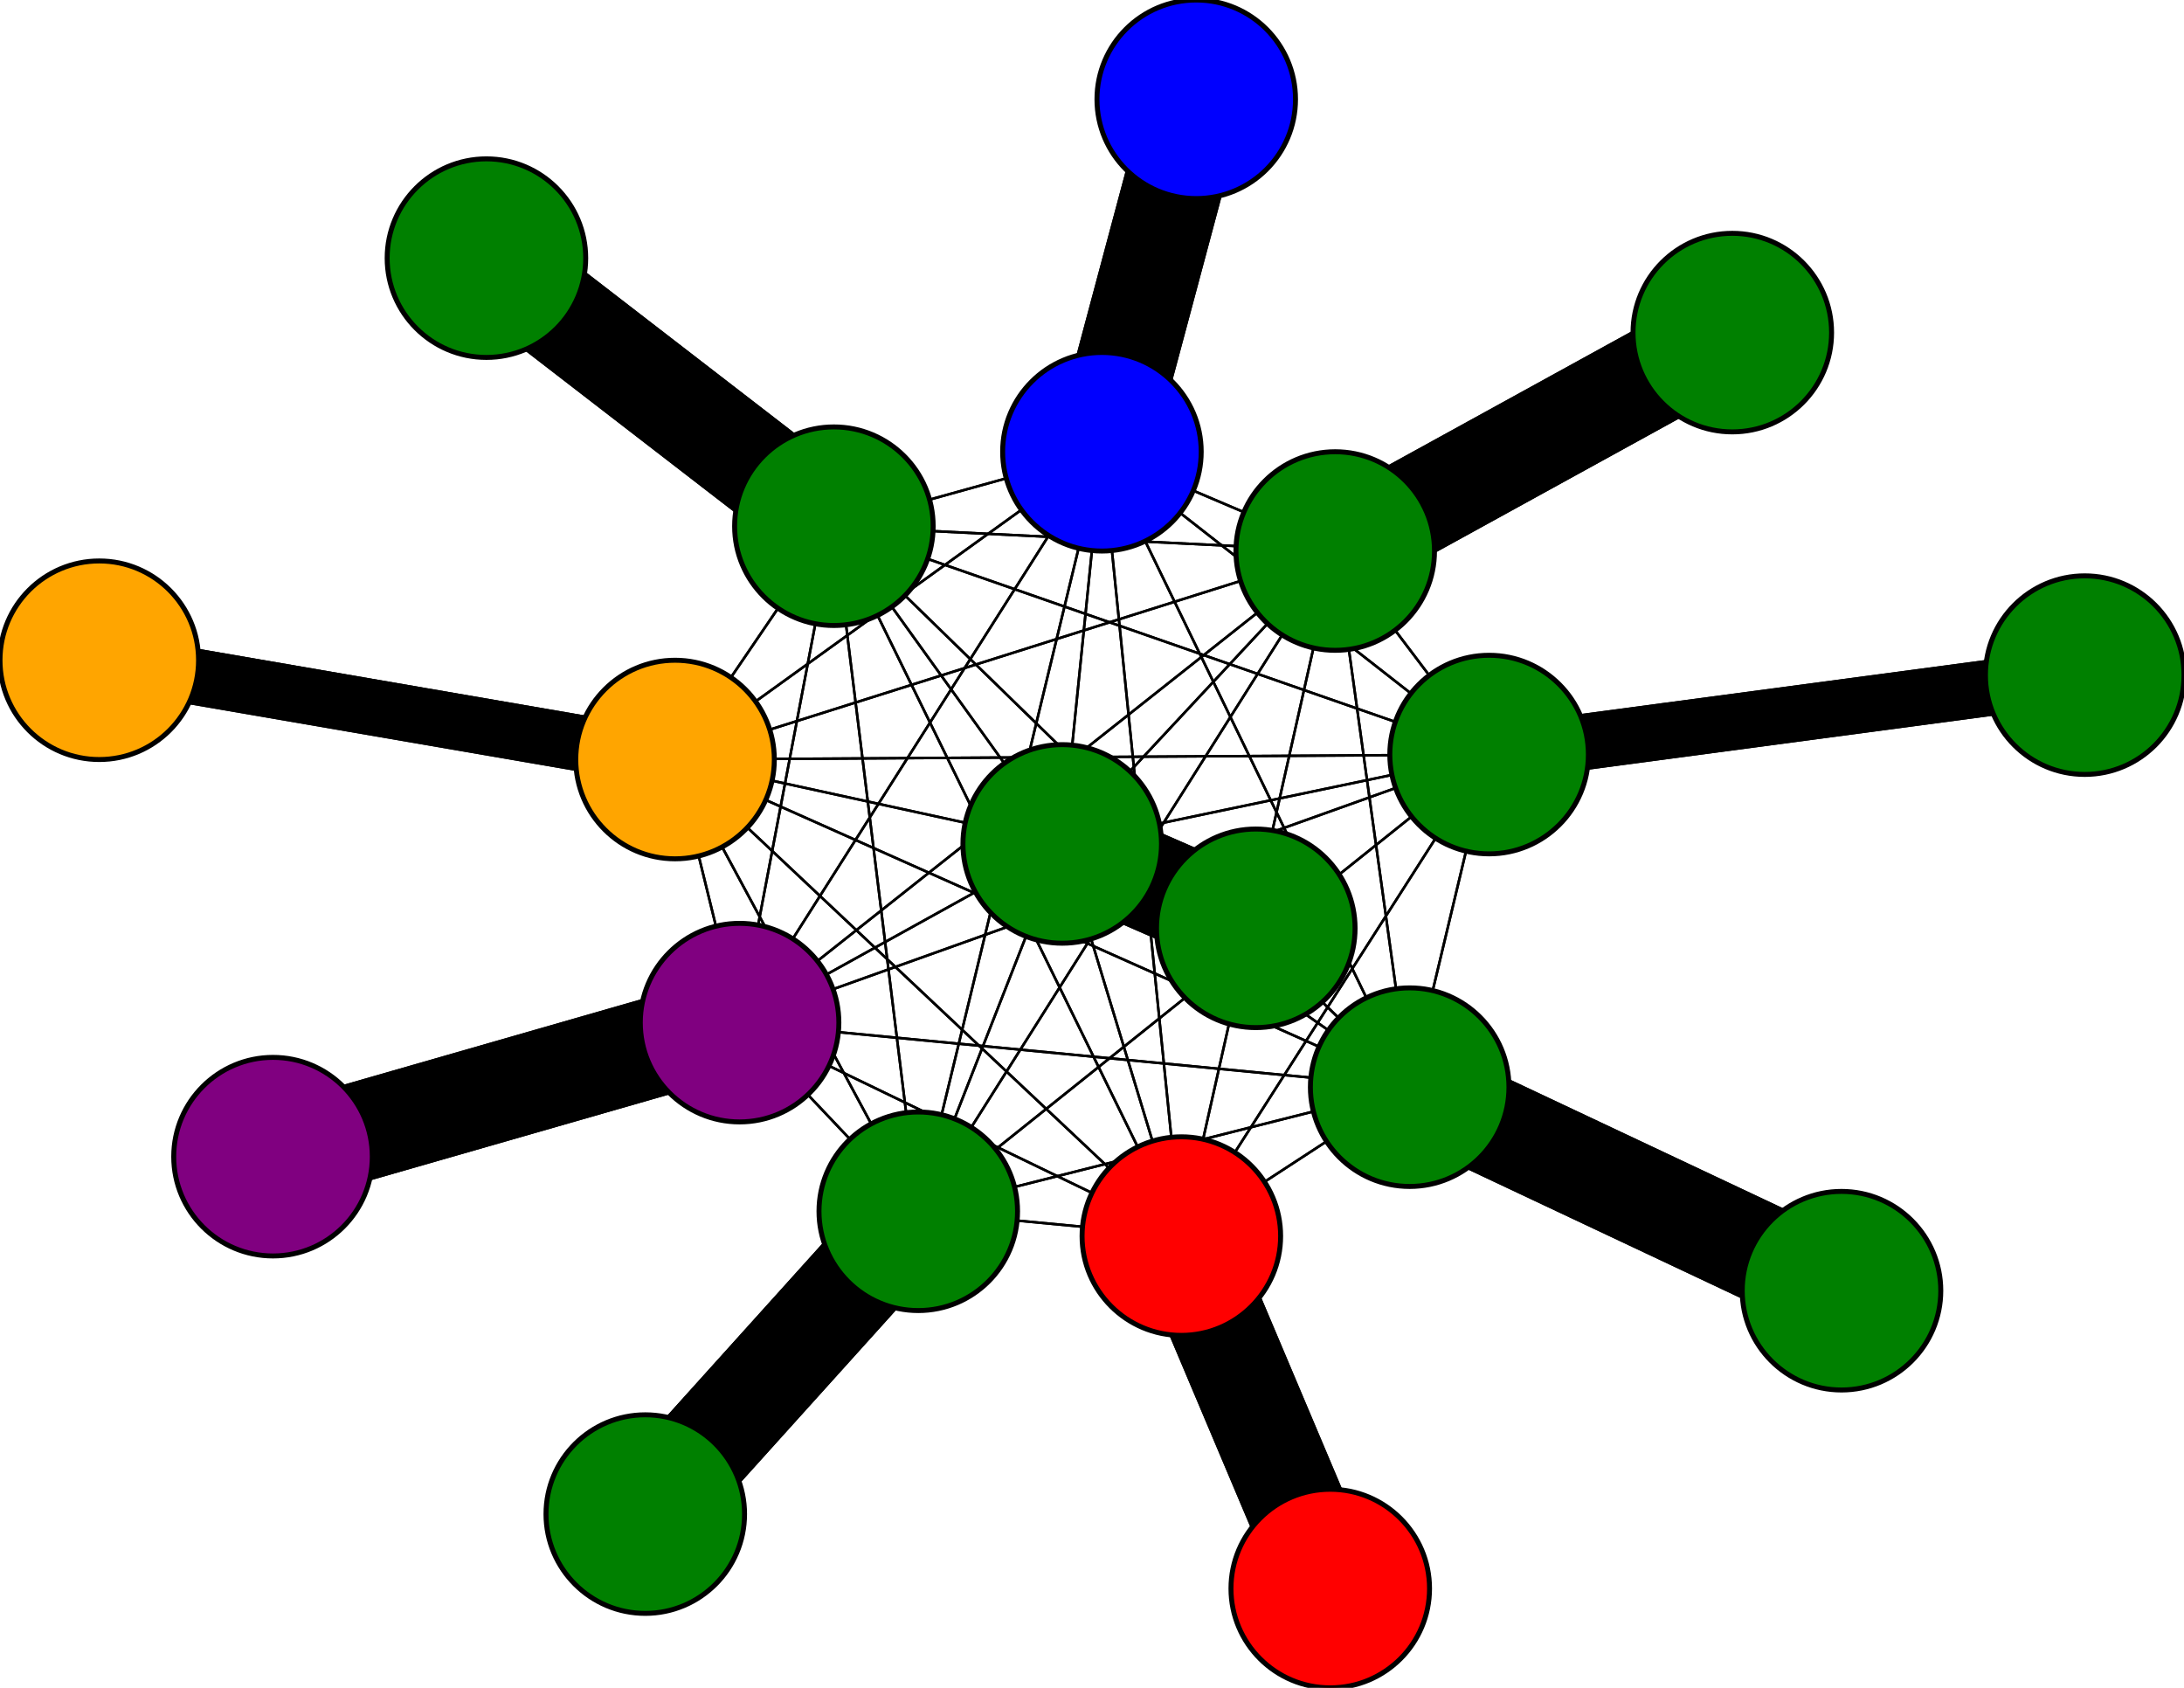 <svg width="440" height="340" xmlns="http://www.w3.org/2000/svg">
<path stroke-width="11.333" stroke="black" d="M 20 133 136 153"/>
<path stroke-width="0.5" stroke="black" d="M 149 206 214 170"/>
<path stroke-width="0.5" stroke="black" d="M 149 206 136 153"/>
<path stroke-width="20.0" stroke="black" d="M 55 233 149 206"/>
<path stroke-width="0.5" stroke="black" d="M 238 249 300 152"/>
<path stroke-width="0.5" stroke="black" d="M 238 249 185 244"/>
<path stroke-width="0.5" stroke="black" d="M 238 249 149 206"/>
<path stroke-width="20.0" stroke="black" d="M 238 249 268 320"/>
<path stroke-width="0.5" stroke="black" d="M 238 249 284 219"/>
<path stroke-width="0.5" stroke="black" d="M 238 249 269 111"/>
<path stroke-width="0.5" stroke="black" d="M 238 249 222 91"/>
<path stroke-width="0.5" stroke="black" d="M 238 249 168 106"/>
<path stroke-width="0.5" stroke="black" d="M 238 249 214 170"/>
<path stroke-width="0.5" stroke="black" d="M 238 249 136 153"/>
<path stroke-width="20.0" stroke="black" d="M 268 320 238 249"/>
<path stroke-width="0.5" stroke="black" d="M 284 219 300 152"/>
<path stroke-width="0.5" stroke="black" d="M 284 219 185 244"/>
<path stroke-width="0.5" stroke="black" d="M 284 219 149 206"/>
<path stroke-width="0.5" stroke="black" d="M 284 219 238 249"/>
<path stroke-width="20.0" stroke="black" d="M 284 219 371 260"/>
<path stroke-width="0.5" stroke="black" d="M 284 219 269 111"/>
<path stroke-width="0.5" stroke="black" d="M 284 219 222 91"/>
<path stroke-width="0.5" stroke="black" d="M 284 219 168 106"/>
<path stroke-width="0.5" stroke="black" d="M 284 219 214 170"/>
<path stroke-width="0.5" stroke="black" d="M 149 206 168 106"/>
<path stroke-width="0.5" stroke="black" d="M 149 206 222 91"/>
<path stroke-width="0.5" stroke="black" d="M 149 206 269 111"/>
<path stroke-width="0.5" stroke="black" d="M 149 206 284 219"/>
<path stroke-width="0.5" stroke="black" d="M 300 152 149 206"/>
<path stroke-width="0.5" stroke="black" d="M 300 152 238 249"/>
<path stroke-width="0.5" stroke="black" d="M 300 152 284 219"/>
<path stroke-width="0.5" stroke="black" d="M 300 152 269 111"/>
<path stroke-width="0.5" stroke="black" d="M 300 152 222 91"/>
<path stroke-width="0.5" stroke="black" d="M 300 152 168 106"/>
<path stroke-width="0.5" stroke="black" d="M 300 152 214 170"/>
<path stroke-width="0.5" stroke="black" d="M 300 152 136 153"/>
<path stroke-width="11.333" stroke="black" d="M 420 136 300 152"/>
<path stroke-width="0.5" stroke="black" d="M 185 244 300 152"/>
<path stroke-width="20.0" stroke="black" d="M 185 244 130 305"/>
<path stroke-width="0.5" stroke="black" d="M 284 219 136 153"/>
<path stroke-width="0.5" stroke="black" d="M 185 244 149 206"/>
<path stroke-width="0.5" stroke="black" d="M 185 244 284 219"/>
<path stroke-width="0.5" stroke="black" d="M 185 244 269 111"/>
<path stroke-width="0.5" stroke="black" d="M 185 244 222 91"/>
<path stroke-width="0.5" stroke="black" d="M 185 244 168 106"/>
<path stroke-width="0.5" stroke="black" d="M 185 244 214 170"/>
<path stroke-width="0.5" stroke="black" d="M 185 244 136 153"/>
<path stroke-width="20.0" stroke="black" d="M 130 305 185 244"/>
<path stroke-width="0.5" stroke="black" d="M 149 206 300 152"/>
<path stroke-width="0.5" stroke="black" d="M 149 206 185 244"/>
<path stroke-width="20.0" stroke="black" d="M 149 206 55 233"/>
<path stroke-width="0.5" stroke="black" d="M 149 206 238 249"/>
<path stroke-width="0.5" stroke="black" d="M 185 244 238 249"/>
<path stroke-width="20.0" stroke="black" d="M 371 260 284 219"/>
<path stroke-width="0.5" stroke="black" d="M 269 111 300 152"/>
<path stroke-width="0.5" stroke="black" d="M 269 111 185 244"/>
<path stroke-width="0.5" stroke="black" d="M 168 106 214 170"/>
<path stroke-width="0.5" stroke="black" d="M 168 106 136 153"/>
<path stroke-width="20.0" stroke="black" d="M 98 52 168 106"/>
<path stroke-width="0.5" stroke="black" d="M 214 170 300 152"/>
<path stroke-width="0.5" stroke="black" d="M 214 170 185 244"/>
<path stroke-width="0.5" stroke="black" d="M 214 170 149 206"/>
<path stroke-width="0.5" stroke="black" d="M 214 170 238 249"/>
<path stroke-width="0.5" stroke="black" d="M 214 170 284 219"/>
<path stroke-width="0.5" stroke="black" d="M 214 170 269 111"/>
<path stroke-width="0.5" stroke="black" d="M 214 170 222 91"/>
<path stroke-width="0.5" stroke="black" d="M 214 170 168 106"/>
<path stroke-width="20.0" stroke="black" d="M 168 106 98 52"/>
<path stroke-width="20.0" stroke="black" d="M 214 170 253 187"/>
<path stroke-width="20.0" stroke="black" d="M 253 187 214 170"/>
<path stroke-width="0.5" stroke="black" d="M 136 153 300 152"/>
<path stroke-width="0.5" stroke="black" d="M 136 153 185 244"/>
<path stroke-width="0.5" stroke="black" d="M 136 153 149 206"/>
<path stroke-width="0.5" stroke="black" d="M 136 153 238 249"/>
<path stroke-width="0.5" stroke="black" d="M 136 153 284 219"/>
<path stroke-width="0.5" stroke="black" d="M 136 153 269 111"/>
<path stroke-width="0.5" stroke="black" d="M 136 153 222 91"/>
<path stroke-width="0.5" stroke="black" d="M 136 153 168 106"/>
<path stroke-width="0.5" stroke="black" d="M 136 153 214 170"/>
<path stroke-width="11.333" stroke="black" d="M 136 153 20 133"/>
<path stroke-width="0.5" stroke="black" d="M 214 170 136 153"/>
<path stroke-width="0.5" stroke="black" d="M 300 152 185 244"/>
<path stroke-width="0.5" stroke="black" d="M 168 106 222 91"/>
<path stroke-width="0.5" stroke="black" d="M 168 106 284 219"/>
<path stroke-width="0.5" stroke="black" d="M 269 111 149 206"/>
<path stroke-width="0.5" stroke="black" d="M 269 111 238 249"/>
<path stroke-width="0.5" stroke="black" d="M 269 111 284 219"/>
<path stroke-width="20.0" stroke="black" d="M 269 111 349 67"/>
<path stroke-width="0.5" stroke="black" d="M 269 111 222 91"/>
<path stroke-width="0.5" stroke="black" d="M 269 111 168 106"/>
<path stroke-width="0.5" stroke="black" d="M 269 111 214 170"/>
<path stroke-width="0.5" stroke="black" d="M 269 111 136 153"/>
<path stroke-width="20.0" stroke="black" d="M 349 67 269 111"/>
<path stroke-width="0.5" stroke="black" d="M 222 91 300 152"/>
<path stroke-width="0.5" stroke="black" d="M 222 91 185 244"/>
<path stroke-width="0.5" stroke="black" d="M 168 106 269 111"/>
<path stroke-width="0.5" stroke="black" d="M 222 91 149 206"/>
<path stroke-width="0.5" stroke="black" d="M 222 91 284 219"/>
<path stroke-width="0.5" stroke="black" d="M 222 91 269 111"/>
<path stroke-width="20.0" stroke="black" d="M 222 91 241 20"/>
<path stroke-width="0.5" stroke="black" d="M 222 91 168 106"/>
<path stroke-width="0.5" stroke="black" d="M 222 91 214 170"/>
<path stroke-width="0.5" stroke="black" d="M 222 91 136 153"/>
<path stroke-width="20.0" stroke="black" d="M 241 20 222 91"/>
<path stroke-width="0.5" stroke="black" d="M 168 106 300 152"/>
<path stroke-width="0.5" stroke="black" d="M 168 106 185 244"/>
<path stroke-width="0.5" stroke="black" d="M 168 106 149 206"/>
<path stroke-width="0.5" stroke="black" d="M 168 106 238 249"/>
<path stroke-width="0.5" stroke="black" d="M 222 91 238 249"/>
<path stroke-width="11.333" stroke="black" d="M 300 152 420 136"/>
<circle cx="20" cy="133" r="20.0" style="fill:orange;stroke:black;stroke-width:1.0"/>
<circle cx="136" cy="153" r="20.0" style="fill:orange;stroke:black;stroke-width:1.0"/>
<circle cx="253" cy="187" r="20.0" style="fill:green;stroke:black;stroke-width:1.0"/>
<circle cx="214" cy="170" r="20.0" style="fill:green;stroke:black;stroke-width:1.0"/>
<circle cx="98" cy="52" r="20.0" style="fill:green;stroke:black;stroke-width:1.0"/>
<circle cx="168" cy="106" r="20.0" style="fill:green;stroke:black;stroke-width:1.0"/>
<circle cx="241" cy="20" r="20.0" style="fill:blue;stroke:black;stroke-width:1.0"/>
<circle cx="222" cy="91" r="20.0" style="fill:blue;stroke:black;stroke-width:1.0"/>
<circle cx="349" cy="67" r="20.0" style="fill:green;stroke:black;stroke-width:1.0"/>
<circle cx="269" cy="111" r="20.0" style="fill:green;stroke:black;stroke-width:1.0"/>
<circle cx="371" cy="260" r="20.0" style="fill:green;stroke:black;stroke-width:1.0"/>
<circle cx="284" cy="219" r="20.0" style="fill:green;stroke:black;stroke-width:1.0"/>
<circle cx="268" cy="320" r="20.0" style="fill:red;stroke:black;stroke-width:1.0"/>
<circle cx="238" cy="249" r="20.0" style="fill:red;stroke:black;stroke-width:1.0"/>
<circle cx="55" cy="233" r="20.0" style="fill:purple;stroke:black;stroke-width:1.0"/>
<circle cx="149" cy="206" r="20.0" style="fill:purple;stroke:black;stroke-width:1.0"/>
<circle cx="130" cy="305" r="20.0" style="fill:green;stroke:black;stroke-width:1.0"/>
<circle cx="185" cy="244" r="20.0" style="fill:green;stroke:black;stroke-width:1.0"/>
<circle cx="420" cy="136" r="20.0" style="fill:green;stroke:black;stroke-width:1.0"/>
<circle cx="300" cy="152" r="20.0" style="fill:green;stroke:black;stroke-width:1.0"/>
</svg>
